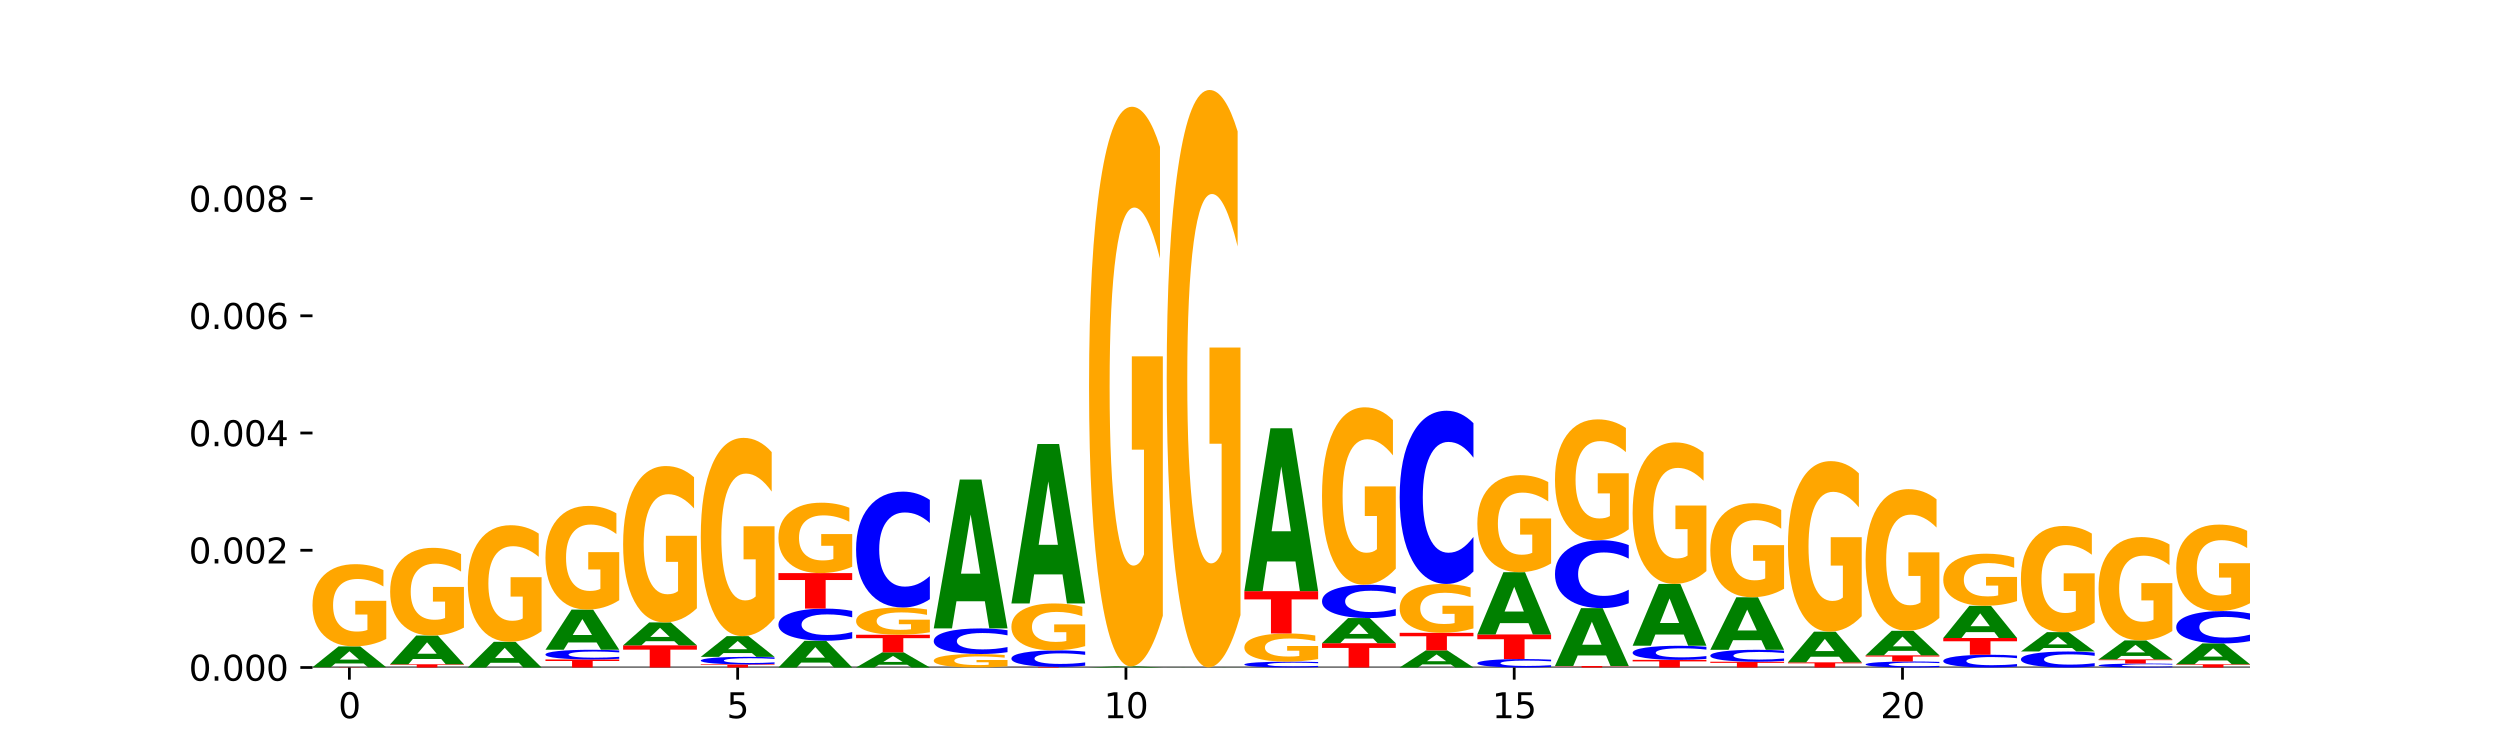 <?xml version="1.0" encoding="utf-8" standalone="no"?>
<!DOCTYPE svg PUBLIC "-//W3C//DTD SVG 1.1//EN"
  "http://www.w3.org/Graphics/SVG/1.1/DTD/svg11.dtd">
<svg xmlns:xlink="http://www.w3.org/1999/xlink" width="720pt" height="216pt" viewBox="0 0 720 216" xmlns="http://www.w3.org/2000/svg" version="1.1">
 <defs>
  <style type="text/css">*{stroke-linejoin: round; stroke-linecap: butt}</style>
 </defs>
 <g id="figure_1">
  <g id="patch_1">
   <path d="M 0 216 
L 720 216 
L 720 0 
L 0 0 
z
" style="fill: #ffffff"/>
  </g>
  <g id="axes_1">
   <g id="patch_2">
    <path d="M 90 192.24 
L 648 192.24 
L 648 25.92 
L 90 25.92 
z
" style="fill: #ffffff"/>
   </g>
   <g id="line2d_1">
    <path d="M 90 192.24 
L 648 192.24 
" clip-path="url(#p26de46f5e0)" style="fill: none; stroke: #000000; stroke-width: 0.5; stroke-linecap: square"/>
   </g>
   <g id="patch_3">
    <path d="M 90 192.182 
L 111.246 192.182 
L 111.246 192.193 
L 103.603 192.193 
L 103.603 192.24 
L 97.659 192.24 
L 97.659 192.193 
L 90 192.193 
L 90 192.182 
z
" clip-path="url(#p26de46f5e0)" style="fill: #ff0000"/>
   </g>
   <g id="patch_4">
    <path d="M 104.717 191.084 
L 96.546 191.084 
L 95.256 192.182 
L 90 192.182 
L 97.506 186.155 
L 103.74 186.155 
L 111.246 192.182 
L 105.995 192.182 
L 104.717 191.084 
z
M 97.85 189.965 
L 103.401 189.965 
L 100.63 187.568 
L 97.85 189.965 
z
" clip-path="url(#p26de46f5e0)" style="fill: #008000"/>
   </g>
   <g id="patch_5">
    <path d="M 111.246 184.013 
Q 109.104 185.084 106.799 185.622 
Q 104.494 186.155 102.037 186.155 
Q 96.485 186.155 93.243 182.967 
Q 90 179.778 90 174.326 
Q 90 168.809 93.3 165.645 
Q 96.604 162.481 102.352 162.481 
Q 104.566 162.481 106.594 162.912 
Q 108.628 163.337 110.427 164.178 
L 110.427 168.897 
Q 108.57 167.817 106.732 167.284 
Q 104.894 166.746 103.047 166.746 
Q 99.628 166.746 97.776 168.712 
Q 95.923 170.673 95.923 174.326 
Q 95.923 177.945 97.709 179.92 
Q 99.495 181.891 102.78 181.891 
Q 103.675 181.891 104.442 181.779 
Q 105.209 181.661 105.818 181.417 
L 105.818 176.986 
L 102.318 176.986 
L 102.318 173.04 
L 111.246 173.04 
L 111.246 184.013 
z
" clip-path="url(#p26de46f5e0)" style="fill: #ffa600"/>
   </g>
   <g id="patch_6">
    <path d="M 112.365 191.306 
L 133.611 191.306 
L 133.611 191.488 
L 125.967 191.488 
L 125.967 192.24 
L 120.023 192.24 
L 120.023 191.488 
L 112.365 191.488 
L 112.365 191.306 
z
" clip-path="url(#p26de46f5e0)" style="fill: #ff0000"/>
   </g>
   <g id="patch_7">
    <path d="M 127.082 189.8 
L 118.911 189.8 
L 117.621 191.306 
L 112.365 191.306 
L 119.871 183.042 
L 126.105 183.042 
L 133.611 191.306 
L 128.359 191.306 
L 127.082 189.8 
z
M 120.214 188.267 
L 125.766 188.267 
L 122.994 184.98 
L 120.214 188.267 
z
" clip-path="url(#p26de46f5e0)" style="fill: #008000"/>
   </g>
   <g id="patch_8">
    <path d="M 133.611 180.756 
Q 131.468 181.899 129.164 182.473 
Q 126.859 183.042 124.402 183.042 
Q 118.85 183.042 115.607 179.639 
Q 112.365 176.236 112.365 170.416 
Q 112.365 164.529 115.665 161.152 
Q 118.969 157.775 124.716 157.775 
Q 126.931 157.775 128.959 158.234 
Q 130.992 158.688 132.792 159.586 
L 132.792 164.623 
Q 130.935 163.469 129.097 162.9 
Q 127.259 162.326 125.412 162.326 
Q 121.993 162.326 120.141 164.424 
Q 118.288 166.517 118.288 170.416 
Q 118.288 174.279 120.074 176.387 
Q 121.859 178.491 125.145 178.491 
Q 126.04 178.491 126.807 178.371 
Q 127.573 178.246 128.183 177.985 
L 128.183 173.256 
L 124.683 173.256 
L 124.683 169.044 
L 133.611 169.044 
L 133.611 180.756 
z
" clip-path="url(#p26de46f5e0)" style="fill: #ffa600"/>
   </g>
   <g id="patch_9">
    <path d="M 149.447 190.89 
L 141.276 190.89 
L 139.986 192.24 
L 134.729 192.24 
L 142.236 184.831 
L 148.47 184.831 
L 155.976 192.24 
L 150.724 192.24 
L 149.447 190.89 
z
M 142.579 189.515 
L 148.131 189.515 
L 145.359 186.568 
L 142.579 189.515 
z
" clip-path="url(#p26de46f5e0)" style="fill: #008000"/>
   </g>
   <g id="patch_10">
    <path d="M 155.976 181.794 
Q 153.833 183.313 151.529 184.076 
Q 149.224 184.831 146.767 184.831 
Q 141.215 184.831 137.972 180.31 
Q 134.729 175.789 134.729 168.058 
Q 134.729 160.236 138.029 155.75 
Q 141.334 151.263 147.081 151.263 
Q 149.295 151.263 151.324 151.873 
Q 153.357 152.477 155.157 153.669 
L 155.157 160.361 
Q 153.3 158.828 151.462 158.072 
Q 149.624 157.31 147.776 157.31 
Q 144.358 157.31 142.505 160.097 
Q 140.653 162.878 140.653 168.058 
Q 140.653 173.189 142.439 175.99 
Q 144.224 178.785 147.51 178.785 
Q 148.405 178.785 149.172 178.625 
Q 149.938 178.459 150.548 178.112 
L 150.548 171.83 
L 147.048 171.83 
L 147.048 166.234 
L 155.976 166.234 
L 155.976 181.794 
z
" clip-path="url(#p26de46f5e0)" style="fill: #ffa600"/>
   </g>
   <g id="patch_11">
    <path d="M 157.094 189.924 
L 178.341 189.924 
L 178.341 190.376 
L 170.697 190.376 
L 170.697 192.24 
L 164.753 192.24 
L 164.753 190.376 
L 157.094 190.376 
L 157.094 189.924 
z
" clip-path="url(#p26de46f5e0)" style="fill: #ff0000"/>
   </g>
   <g id="patch_12">
    <path d="M 178.341 189.724 
Q 176.563 189.823 174.642 189.874 
Q 172.72 189.924 170.627 189.924 
Q 164.385 189.924 160.74 189.548 
Q 157.094 189.172 157.094 188.53 
Q 157.094 187.885 160.74 187.509 
Q 164.385 187.133 170.627 187.133 
Q 172.72 187.133 174.642 187.184 
Q 176.563 187.234 178.341 187.333 
L 178.341 187.89 
Q 176.547 187.758 174.808 187.697 
Q 173.068 187.636 171.146 187.636 
Q 167.699 187.636 165.723 187.874 
Q 163.753 188.112 163.753 188.53 
Q 163.753 188.946 165.723 189.184 
Q 167.699 189.422 171.146 189.422 
Q 173.068 189.422 174.808 189.36 
Q 176.547 189.299 178.341 189.167 
L 178.341 189.724 
z
" clip-path="url(#p26de46f5e0)" style="fill: #0000ff"/>
   </g>
   <g id="patch_13">
    <path d="M 171.812 185.027 
L 163.641 185.027 
L 162.35 187.133 
L 157.094 187.133 
L 164.601 175.571 
L 170.834 175.571 
L 178.341 187.133 
L 173.089 187.133 
L 171.812 185.027 
z
M 164.944 182.881 
L 170.495 182.881 
L 167.724 178.282 
L 164.944 182.881 
z
" clip-path="url(#p26de46f5e0)" style="fill: #008000"/>
   </g>
   <g id="patch_14">
    <path d="M 178.341 172.868 
Q 176.198 174.22 173.893 174.899 
Q 171.589 175.571 169.132 175.571 
Q 163.58 175.571 160.337 171.548 
Q 157.094 167.524 157.094 160.644 
Q 157.094 153.683 160.394 149.691 
Q 163.699 145.698 169.446 145.698 
Q 171.66 145.698 173.689 146.241 
Q 175.722 146.778 177.522 147.839 
L 177.522 153.794 
Q 175.665 152.43 173.827 151.758 
Q 171.989 151.079 170.141 151.079 
Q 166.722 151.079 164.87 153.56 
Q 163.018 156.034 163.018 160.644 
Q 163.018 165.21 164.803 167.703 
Q 166.589 170.19 169.874 170.19 
Q 170.77 170.19 171.536 170.048 
Q 172.303 169.9 172.912 169.592 
L 172.912 164.001 
L 169.413 164.001 
L 169.413 159.021 
L 178.341 159.021 
L 178.341 172.868 
z
" clip-path="url(#p26de46f5e0)" style="fill: #ffa600"/>
   </g>
   <g id="patch_15">
    <path d="M 179.459 185.858 
L 200.705 185.858 
L 200.705 187.102 
L 193.062 187.102 
L 193.062 192.24 
L 187.118 192.24 
L 187.118 187.102 
L 179.459 187.102 
L 179.459 185.858 
z
" clip-path="url(#p26de46f5e0)" style="fill: #ff0000"/>
   </g>
   <g id="patch_16">
    <path d="M 194.176 184.656 
L 186.005 184.656 
L 184.715 185.858 
L 179.459 185.858 
L 186.965 179.26 
L 193.199 179.26 
L 200.705 185.858 
L 195.454 185.858 
L 194.176 184.656 
z
M 187.309 183.431 
L 192.86 183.431 
L 190.089 180.807 
L 187.309 183.431 
z
" clip-path="url(#p26de46f5e0)" style="fill: #008000"/>
   </g>
   <g id="patch_17">
    <path d="M 200.705 175.185 
Q 198.563 177.223 196.258 178.246 
Q 193.953 179.26 191.496 179.26 
Q 185.944 179.26 182.702 173.194 
Q 179.459 167.128 179.459 156.754 
Q 179.459 146.26 182.759 140.24 
Q 186.063 134.221 191.811 134.221 
Q 194.025 134.221 196.053 135.04 
Q 198.087 135.849 199.886 137.449 
L 199.886 146.427 
Q 198.029 144.371 196.191 143.357 
Q 194.353 142.334 192.506 142.334 
Q 189.087 142.334 187.235 146.074 
Q 185.382 149.805 185.382 156.754 
Q 185.382 163.639 187.168 167.398 
Q 188.954 171.147 192.239 171.147 
Q 193.134 171.147 193.901 170.933 
Q 194.668 170.71 195.277 170.245 
L 195.277 161.816 
L 191.777 161.816 
L 191.777 154.308 
L 200.705 154.308 
L 200.705 175.185 
z
" clip-path="url(#p26de46f5e0)" style="fill: #ffa600"/>
   </g>
   <g id="patch_18">
    <path d="M 201.824 191.347 
L 223.07 191.347 
L 223.07 191.521 
L 215.426 191.521 
L 215.426 192.24 
L 209.482 192.24 
L 209.482 191.521 
L 201.824 191.521 
L 201.824 191.347 
z
" clip-path="url(#p26de46f5e0)" style="fill: #ff0000"/>
   </g>
   <g id="patch_19">
    <path d="M 223.07 191.191 
Q 221.293 191.268 219.371 191.308 
Q 217.449 191.347 215.356 191.347 
Q 209.115 191.347 205.469 191.054 
Q 201.824 190.761 201.824 190.259 
Q 201.824 189.756 205.469 189.463 
Q 209.115 189.169 215.356 189.169 
Q 217.449 189.169 219.371 189.209 
Q 221.293 189.248 223.07 189.326 
L 223.07 189.76 
Q 221.277 189.657 219.537 189.609 
Q 217.797 189.562 215.876 189.562 
Q 212.428 189.562 210.453 189.747 
Q 208.483 189.933 208.483 190.259 
Q 208.483 190.584 210.453 190.77 
Q 212.428 190.955 215.876 190.955 
Q 217.797 190.955 219.537 190.907 
Q 221.277 190.859 223.07 190.756 
L 223.07 191.191 
z
" clip-path="url(#p26de46f5e0)" style="fill: #0000ff"/>
   </g>
   <g id="patch_20">
    <path d="M 216.541 188.082 
L 208.37 188.082 
L 207.08 189.169 
L 201.824 189.169 
L 209.33 183.203 
L 215.564 183.203 
L 223.07 189.169 
L 217.818 189.169 
L 216.541 188.082 
z
M 209.673 186.975 
L 215.225 186.975 
L 212.453 184.602 
L 209.673 186.975 
z
" clip-path="url(#p26de46f5e0)" style="fill: #008000"/>
   </g>
   <g id="patch_21">
    <path d="M 223.07 178.037 
Q 220.927 180.62 218.623 181.917 
Q 216.318 183.203 213.861 183.203 
Q 208.309 183.203 205.066 175.513 
Q 201.824 167.824 201.824 154.674 
Q 201.824 141.37 205.123 133.74 
Q 208.428 126.109 214.175 126.109 
Q 216.39 126.109 218.418 127.147 
Q 220.451 128.173 222.251 130.202 
L 222.251 141.583 
Q 220.394 138.976 218.556 137.691 
Q 216.718 136.393 214.871 136.393 
Q 211.452 136.393 209.599 141.135 
Q 207.747 145.864 207.747 154.674 
Q 207.747 163.401 209.533 168.166 
Q 211.318 172.919 214.604 172.919 
Q 215.499 172.919 216.266 172.647 
Q 217.032 172.364 217.642 171.775 
L 217.642 161.089 
L 214.142 161.089 
L 214.142 151.572 
L 223.07 151.572 
L 223.07 178.037 
z
" clip-path="url(#p26de46f5e0)" style="fill: #ffa600"/>
   </g>
   <g id="patch_22">
    <path d="M 238.906 190.838 
L 230.735 190.838 
L 229.445 192.24 
L 224.188 192.24 
L 231.695 184.543 
L 237.928 184.543 
L 245.435 192.24 
L 240.183 192.24 
L 238.906 190.838 
z
M 232.038 189.409 
L 237.59 189.409 
L 234.818 186.348 
L 232.038 189.409 
z
" clip-path="url(#p26de46f5e0)" style="fill: #008000"/>
   </g>
   <g id="patch_23">
    <path d="M 245.435 183.879 
Q 243.658 184.208 241.736 184.375 
Q 239.814 184.543 237.721 184.543 
Q 231.479 184.543 227.834 183.295 
Q 224.188 182.047 224.188 179.913 
Q 224.188 177.771 227.834 176.524 
Q 231.479 175.276 237.721 175.276 
Q 239.814 175.276 241.736 175.445 
Q 243.658 175.611 245.435 175.941 
L 245.435 177.788 
Q 243.642 177.351 241.902 177.148 
Q 240.162 176.946 238.24 176.946 
Q 234.793 176.946 232.818 177.736 
Q 230.848 178.525 230.848 179.913 
Q 230.848 181.295 232.818 182.085 
Q 234.793 182.874 238.24 182.874 
Q 240.162 182.874 241.902 182.671 
Q 243.642 182.466 245.435 182.03 
L 245.435 183.879 
z
" clip-path="url(#p26de46f5e0)" style="fill: #0000ff"/>
   </g>
   <g id="patch_24">
    <path d="M 224.188 165.054 
L 245.435 165.054 
L 245.435 167.048 
L 237.791 167.048 
L 237.791 175.276 
L 231.847 175.276 
L 231.847 167.048 
L 224.188 167.048 
L 224.188 165.054 
z
" clip-path="url(#p26de46f5e0)" style="fill: #ff0000"/>
   </g>
   <g id="patch_25">
    <path d="M 245.435 163.219 
Q 243.292 164.137 240.987 164.598 
Q 238.683 165.054 236.226 165.054 
Q 230.674 165.054 227.431 162.323 
Q 224.188 159.592 224.188 154.921 
Q 224.188 150.196 227.488 147.486 
Q 230.793 144.776 236.54 144.776 
Q 238.754 144.776 240.783 145.145 
Q 242.816 145.509 244.616 146.229 
L 244.616 150.272 
Q 242.759 149.346 240.921 148.889 
Q 239.083 148.429 237.235 148.429 
Q 233.816 148.429 231.964 150.112 
Q 230.112 151.792 230.112 154.921 
Q 230.112 158.021 231.897 159.713 
Q 233.683 161.401 236.969 161.401 
Q 237.864 161.401 238.63 161.305 
Q 239.397 161.205 240.007 160.995 
L 240.007 157.2 
L 236.507 157.2 
L 236.507 153.82 
L 245.435 153.82 
L 245.435 163.219 
z
" clip-path="url(#p26de46f5e0)" style="fill: #ffa600"/>
   </g>
   <g id="patch_26">
    <path d="M 261.271 191.446 
L 253.1 191.446 
L 251.809 192.24 
L 246.553 192.24 
L 254.06 187.881 
L 260.293 187.881 
L 267.8 192.24 
L 262.548 192.24 
L 261.271 191.446 
z
M 254.403 190.637 
L 259.954 190.637 
L 257.183 188.903 
L 254.403 190.637 
z
" clip-path="url(#p26de46f5e0)" style="fill: #008000"/>
   </g>
   <g id="patch_27">
    <path d="M 246.553 182.809 
L 267.8 182.809 
L 267.8 183.798 
L 260.156 183.798 
L 260.156 187.881 
L 254.212 187.881 
L 254.212 183.798 
L 246.553 183.798 
L 246.553 182.809 
z
" clip-path="url(#p26de46f5e0)" style="fill: #ff0000"/>
   </g>
   <g id="patch_28">
    <path d="M 267.8 182.098 
Q 265.657 182.454 263.352 182.632 
Q 261.048 182.809 258.591 182.809 
Q 253.038 182.809 249.796 181.751 
Q 246.553 180.694 246.553 178.886 
Q 246.553 177.057 249.853 176.008 
Q 253.158 174.959 258.905 174.959 
Q 261.119 174.959 263.147 175.102 
Q 265.181 175.243 266.981 175.522 
L 266.981 177.086 
Q 265.124 176.728 263.286 176.551 
Q 261.448 176.373 259.6 176.373 
Q 256.181 176.373 254.329 177.025 
Q 252.477 177.675 252.477 178.886 
Q 252.477 180.086 254.262 180.741 
Q 256.048 181.395 259.333 181.395 
Q 260.229 181.395 260.995 181.357 
Q 261.762 181.318 262.371 181.237 
L 262.371 179.768 
L 258.872 179.768 
L 258.872 178.46 
L 267.8 178.46 
L 267.8 182.098 
z
" clip-path="url(#p26de46f5e0)" style="fill: #ffa600"/>
   </g>
   <g id="patch_29">
    <path d="M 267.8 172.567 
Q 266.022 173.752 264.101 174.352 
Q 262.179 174.959 260.086 174.959 
Q 253.844 174.959 250.199 170.464 
Q 246.553 165.969 246.553 158.283 
Q 246.553 150.569 250.199 146.081 
Q 253.844 141.586 260.086 141.586 
Q 262.179 141.586 264.101 142.193 
Q 266.022 142.792 267.8 143.978 
L 267.8 150.631 
Q 266.006 149.059 264.267 148.328 
Q 262.527 147.597 260.605 147.597 
Q 257.158 147.597 255.182 150.444 
Q 253.212 153.285 253.212 158.283 
Q 253.212 163.26 255.182 166.107 
Q 257.158 168.947 260.605 168.947 
Q 262.527 168.947 264.267 168.217 
Q 266.006 167.479 267.8 165.907 
L 267.8 172.567 
z
" clip-path="url(#p26de46f5e0)" style="fill: #0000ff"/>
   </g>
   <g id="patch_30">
    <path d="M 290.164 191.889 
Q 288.022 192.064 285.717 192.153 
Q 283.412 192.24 280.955 192.24 
Q 275.403 192.24 272.161 191.717 
Q 268.918 191.194 268.918 190.299 
Q 268.918 189.394 272.218 188.875 
Q 275.522 188.355 281.27 188.355 
Q 283.484 188.355 285.512 188.426 
Q 287.545 188.496 289.345 188.634 
L 289.345 189.408 
Q 287.488 189.231 285.65 189.143 
Q 283.812 189.055 281.965 189.055 
Q 278.546 189.055 276.694 189.378 
Q 274.841 189.699 274.841 190.299 
Q 274.841 190.893 276.627 191.217 
Q 278.413 191.54 281.698 191.54 
Q 282.593 191.54 283.36 191.522 
Q 284.127 191.503 284.736 191.462 
L 284.736 190.735 
L 281.236 190.735 
L 281.236 190.088 
L 290.164 190.088 
L 290.164 191.889 
z
" clip-path="url(#p26de46f5e0)" style="fill: #ffa600"/>
   </g>
   <g id="patch_31">
    <path d="M 290.164 187.827 
Q 288.387 188.089 286.465 188.221 
Q 284.544 188.355 282.45 188.355 
Q 276.209 188.355 272.563 187.362 
Q 268.918 186.369 268.918 184.671 
Q 268.918 182.966 272.563 181.975 
Q 276.209 180.982 282.45 180.982 
Q 284.544 180.982 286.465 181.116 
Q 288.387 181.248 290.164 181.51 
L 290.164 182.98 
Q 288.371 182.633 286.631 182.471 
Q 284.892 182.31 282.97 182.31 
Q 279.522 182.31 277.547 182.939 
Q 275.577 183.567 275.577 184.671 
Q 275.577 185.771 277.547 186.4 
Q 279.522 187.027 282.97 187.027 
Q 284.892 187.027 286.631 186.866 
Q 288.371 186.703 290.164 186.355 
L 290.164 187.827 
z
" clip-path="url(#p26de46f5e0)" style="fill: #0000ff"/>
   </g>
   <g id="patch_32">
    <path d="M 283.635 173.171 
L 275.464 173.171 
L 274.174 180.982 
L 268.918 180.982 
L 276.424 138.103 
L 282.658 138.103 
L 290.164 180.982 
L 284.912 180.982 
L 283.635 173.171 
z
M 276.767 165.212 
L 282.319 165.212 
L 279.548 148.156 
L 276.767 165.212 
z
" clip-path="url(#p26de46f5e0)" style="fill: #008000"/>
   </g>
   <g id="patch_33">
    <path d="M 291.283 192.069 
L 312.529 192.069 
L 312.529 192.103 
L 304.885 192.103 
L 304.885 192.24 
L 298.941 192.24 
L 298.941 192.103 
L 291.283 192.103 
L 291.283 192.069 
z
" clip-path="url(#p26de46f5e0)" style="fill: #ff0000"/>
   </g>
   <g id="patch_34">
    <path d="M 312.529 191.728 
Q 310.752 191.897 308.83 191.983 
Q 306.908 192.069 304.815 192.069 
Q 298.574 192.069 294.928 191.429 
Q 291.283 190.788 291.283 189.692 
Q 291.283 188.593 294.928 187.953 
Q 298.574 187.312 304.815 187.312 
Q 306.908 187.312 308.83 187.399 
Q 310.752 187.484 312.529 187.653 
L 312.529 188.601 
Q 310.736 188.377 308.996 188.273 
Q 307.256 188.169 305.334 188.169 
Q 301.887 188.169 299.912 188.575 
Q 297.942 188.98 297.942 189.692 
Q 297.942 190.402 299.912 190.808 
Q 301.887 191.212 305.334 191.212 
Q 307.256 191.212 308.996 191.108 
Q 310.736 191.003 312.529 190.779 
L 312.529 191.728 
z
" clip-path="url(#p26de46f5e0)" style="fill: #0000ff"/>
   </g>
   <g id="patch_35">
    <path d="M 312.529 186.089 
Q 310.386 186.7 308.082 187.008 
Q 305.777 187.312 303.32 187.312 
Q 297.768 187.312 294.525 185.491 
Q 291.283 183.67 291.283 180.555 
Q 291.283 177.405 294.582 175.597 
Q 297.887 173.79 303.634 173.79 
Q 305.848 173.79 307.877 174.036 
Q 309.91 174.279 311.71 174.759 
L 311.71 177.455 
Q 309.853 176.838 308.015 176.533 
Q 306.177 176.226 304.329 176.226 
Q 300.911 176.226 299.058 177.349 
Q 297.206 178.469 297.206 180.555 
Q 297.206 182.622 298.992 183.751 
Q 300.777 184.876 304.063 184.876 
Q 304.958 184.876 305.725 184.812 
Q 306.491 184.745 307.101 184.605 
L 307.101 182.075 
L 303.601 182.075 
L 303.601 179.821 
L 312.529 179.821 
L 312.529 186.089 
z
" clip-path="url(#p26de46f5e0)" style="fill: #ffa600"/>
   </g>
   <g id="patch_36">
    <path d="M 306 165.426 
L 297.829 165.426 
L 296.539 173.79 
L 291.283 173.79 
L 298.789 127.873 
L 305.023 127.873 
L 312.529 173.79 
L 307.277 173.79 
L 306 165.426 
z
M 299.132 156.904 
L 304.684 156.904 
L 301.912 138.639 
L 299.132 156.904 
z
" clip-path="url(#p26de46f5e0)" style="fill: #008000"/>
   </g>
   <g id="patch_37">
    <path d="M 328.365 192.182 
L 320.194 192.182 
L 318.904 192.24 
L 313.647 192.24 
L 321.154 191.923 
L 327.387 191.923 
L 334.894 192.24 
L 329.642 192.24 
L 328.365 192.182 
z
M 321.497 192.124 
L 327.049 192.124 
L 324.277 191.998 
L 321.497 192.124 
z
" clip-path="url(#p26de46f5e0)" style="fill: #008000"/>
   </g>
   <g id="patch_38">
    <path d="M 334.894 177.34 
Q 332.751 184.632 330.446 188.294 
Q 328.142 191.923 325.685 191.923 
Q 320.133 191.923 316.89 170.215 
Q 313.647 148.507 313.647 111.383 
Q 313.647 73.827 316.947 52.285 
Q 320.252 30.743 325.999 30.743 
Q 328.213 30.743 330.242 33.673 
Q 332.275 36.57 334.075 42.296 
L 334.075 74.426 
Q 332.218 67.068 330.38 63.439 
Q 328.542 59.776 326.694 59.776 
Q 323.275 59.776 321.423 73.161 
Q 319.571 86.512 319.571 111.383 
Q 319.571 136.021 321.356 149.472 
Q 323.142 162.89 326.428 162.89 
Q 327.323 162.89 328.089 162.125 
Q 328.856 161.325 329.466 159.661 
L 329.466 129.496 
L 325.966 129.496 
L 325.966 102.627 
L 334.894 102.627 
L 334.894 177.34 
z
" clip-path="url(#p26de46f5e0)" style="fill: #ffa600"/>
   </g>
   <g id="patch_39">
    <path d="M 350.729 192.234 
L 342.558 192.234 
L 341.268 192.24 
L 336.012 192.24 
L 343.518 192.206 
L 349.752 192.206 
L 357.259 192.24 
L 352.007 192.24 
L 350.729 192.234 
z
M 343.862 192.228 
L 349.413 192.228 
L 346.642 192.214 
L 343.862 192.228 
z
" clip-path="url(#p26de46f5e0)" style="fill: #008000"/>
   </g>
   <g id="patch_40">
    <path d="M 357.259 177.161 
Q 355.116 184.684 352.811 188.462 
Q 350.506 192.206 348.049 192.206 
Q 342.497 192.206 339.255 169.81 
Q 336.012 147.414 336.012 109.115 
Q 336.012 70.368 339.312 48.144 
Q 342.616 25.92 348.364 25.92 
Q 350.578 25.92 352.606 28.943 
Q 354.64 31.931 356.44 37.839 
L 356.44 70.987 
Q 354.582 63.395 352.744 59.651 
Q 350.906 55.873 349.059 55.873 
Q 345.64 55.873 343.788 69.681 
Q 341.936 83.456 341.936 109.115 
Q 341.936 134.533 343.721 148.411 
Q 345.507 162.253 348.792 162.253 
Q 349.687 162.253 350.454 161.463 
Q 351.221 160.639 351.83 158.922 
L 351.83 127.801 
L 348.33 127.801 
L 348.33 100.081 
L 357.259 100.081 
L 357.259 177.161 
z
" clip-path="url(#p26de46f5e0)" style="fill: #ffa600"/>
   </g>
   <g id="patch_41">
    <path d="M 379.623 192.119 
Q 377.846 192.179 375.924 192.209 
Q 374.002 192.24 371.909 192.24 
Q 365.668 192.24 362.022 192.012 
Q 358.377 191.784 358.377 191.393 
Q 358.377 191.002 362.022 190.774 
Q 365.668 190.546 371.909 190.546 
Q 374.002 190.546 375.924 190.577 
Q 377.846 190.607 379.623 190.667 
L 379.623 191.005 
Q 377.83 190.925 376.09 190.888 
Q 374.35 190.851 372.429 190.851 
Q 368.981 190.851 367.006 190.995 
Q 365.036 191.14 365.036 191.393 
Q 365.036 191.646 367.006 191.791 
Q 368.981 191.935 372.429 191.935 
Q 374.35 191.935 376.09 191.898 
Q 377.83 191.86 379.623 191.78 
L 379.623 192.119 
z
" clip-path="url(#p26de46f5e0)" style="fill: #0000ff"/>
   </g>
   <g id="patch_42">
    <path d="M 379.623 189.812 
Q 377.481 190.179 375.176 190.363 
Q 372.871 190.546 370.414 190.546 
Q 364.862 190.546 361.619 189.454 
Q 358.377 188.361 358.377 186.494 
Q 358.377 184.604 361.677 183.521 
Q 364.981 182.437 370.728 182.437 
Q 372.943 182.437 374.971 182.584 
Q 377.004 182.73 378.804 183.018 
L 378.804 184.634 
Q 376.947 184.264 375.109 184.082 
Q 373.271 183.897 371.424 183.897 
Q 368.005 183.897 366.153 184.571 
Q 364.3 185.243 364.3 186.494 
Q 364.3 187.733 366.086 188.41 
Q 367.871 189.085 371.157 189.085 
Q 372.052 189.085 372.819 189.047 
Q 373.585 189.006 374.195 188.923 
L 374.195 187.405 
L 370.695 187.405 
L 370.695 186.053 
L 379.623 186.053 
L 379.623 189.812 
z
" clip-path="url(#p26de46f5e0)" style="fill: #ffa600"/>
   </g>
   <g id="patch_43">
    <path d="M 358.377 170.254 
L 379.623 170.254 
L 379.623 172.63 
L 371.979 172.63 
L 371.979 182.437 
L 366.035 182.437 
L 366.035 172.63 
L 358.377 172.63 
L 358.377 170.254 
z
" clip-path="url(#p26de46f5e0)" style="fill: #ff0000"/>
   </g>
   <g id="patch_44">
    <path d="M 373.094 161.708 
L 364.923 161.708 
L 363.633 170.254 
L 358.377 170.254 
L 365.883 123.343 
L 372.117 123.343 
L 379.623 170.254 
L 374.371 170.254 
L 373.094 161.708 
z
M 366.226 153.002 
L 371.778 153.002 
L 369.007 134.342 
L 366.226 153.002 
z
" clip-path="url(#p26de46f5e0)" style="fill: #008000"/>
   </g>
   <g id="patch_45">
    <path d="M 380.741 185.238 
L 401.988 185.238 
L 401.988 186.604 
L 394.344 186.604 
L 394.344 192.24 
L 388.4 192.24 
L 388.4 186.604 
L 380.741 186.604 
L 380.741 185.238 
z
" clip-path="url(#p26de46f5e0)" style="fill: #ff0000"/>
   </g>
   <g id="patch_46">
    <path d="M 395.459 183.921 
L 387.288 183.921 
L 385.998 185.238 
L 380.741 185.238 
L 388.248 178.005 
L 394.482 178.005 
L 401.988 185.238 
L 396.736 185.238 
L 395.459 183.921 
z
M 388.591 182.578 
L 394.143 182.578 
L 391.371 179.701 
L 388.591 182.578 
z
" clip-path="url(#p26de46f5e0)" style="fill: #008000"/>
   </g>
   <g id="patch_47">
    <path d="M 401.988 177.317 
Q 400.211 177.658 398.289 177.831 
Q 396.367 178.005 394.274 178.005 
Q 388.032 178.005 384.387 176.712 
Q 380.741 175.418 380.741 173.206 
Q 380.741 170.986 384.387 169.694 
Q 388.032 168.401 394.274 168.401 
Q 396.367 168.401 398.289 168.575 
Q 400.211 168.748 401.988 169.089 
L 401.988 171.004 
Q 400.195 170.551 398.455 170.341 
Q 396.715 170.131 394.793 170.131 
Q 391.346 170.131 389.371 170.95 
Q 387.401 171.768 387.401 173.206 
Q 387.401 174.639 389.371 175.458 
Q 391.346 176.275 394.793 176.275 
Q 396.715 176.275 398.455 176.065 
Q 400.195 175.853 401.988 175.4 
L 401.988 177.317 
z
" clip-path="url(#p26de46f5e0)" style="fill: #0000ff"/>
   </g>
   <g id="patch_48">
    <path d="M 401.988 163.778 
Q 399.845 166.089 397.541 167.25 
Q 395.236 168.401 392.779 168.401 
Q 387.227 168.401 383.984 161.519 
Q 380.741 154.637 380.741 142.868 
Q 380.741 130.962 384.041 124.133 
Q 387.346 117.304 393.093 117.304 
Q 395.307 117.304 397.336 118.233 
Q 399.369 119.151 401.169 120.967 
L 401.169 131.152 
Q 399.312 128.82 397.474 127.669 
Q 395.636 126.508 393.788 126.508 
Q 390.37 126.508 388.517 130.751 
Q 386.665 134.984 386.665 142.868 
Q 386.665 150.679 388.451 154.943 
Q 390.236 159.197 393.522 159.197 
Q 394.417 159.197 395.184 158.954 
Q 395.95 158.701 396.56 158.173 
L 396.56 148.61 
L 393.06 148.61 
L 393.06 140.092 
L 401.988 140.092 
L 401.988 163.778 
z
" clip-path="url(#p26de46f5e0)" style="fill: #ffa600"/>
   </g>
   <g id="patch_49">
    <path d="M 417.824 191.343 
L 409.653 191.343 
L 408.362 192.24 
L 403.106 192.24 
L 410.613 187.317 
L 416.846 187.317 
L 424.353 192.24 
L 419.101 192.24 
L 417.824 191.343 
z
M 410.956 190.429 
L 416.507 190.429 
L 413.736 188.471 
L 410.956 190.429 
z
" clip-path="url(#p26de46f5e0)" style="fill: #008000"/>
   </g>
   <g id="patch_50">
    <path d="M 403.106 182.255 
L 424.353 182.255 
L 424.353 183.242 
L 416.709 183.242 
L 416.709 187.317 
L 410.765 187.317 
L 410.765 183.242 
L 403.106 183.242 
L 403.106 182.255 
z
" clip-path="url(#p26de46f5e0)" style="fill: #ff0000"/>
   </g>
   <g id="patch_51">
    <path d="M 424.353 180.981 
Q 422.21 181.618 419.905 181.938 
Q 417.601 182.255 415.144 182.255 
Q 409.592 182.255 406.349 180.359 
Q 403.106 178.463 403.106 175.22 
Q 403.106 171.94 406.406 170.058 
Q 409.711 168.176 415.458 168.176 
Q 417.672 168.176 419.701 168.432 
Q 421.734 168.685 423.534 169.186 
L 423.534 171.992 
Q 421.677 171.349 419.839 171.032 
Q 418.001 170.712 416.153 170.712 
Q 412.734 170.712 410.882 171.881 
Q 409.03 173.048 409.03 175.22 
Q 409.03 177.372 410.815 178.547 
Q 412.601 179.719 415.886 179.719 
Q 416.782 179.719 417.548 179.652 
Q 418.315 179.582 418.924 179.437 
L 418.924 176.802 
L 415.425 176.802 
L 415.425 174.455 
L 424.353 174.455 
L 424.353 180.981 
z
" clip-path="url(#p26de46f5e0)" style="fill: #ffa600"/>
   </g>
   <g id="patch_52">
    <path d="M 424.353 164.601 
Q 422.575 166.373 420.654 167.27 
Q 418.732 168.176 416.639 168.176 
Q 410.397 168.176 406.752 161.458 
Q 403.106 154.739 403.106 143.25 
Q 403.106 131.719 406.752 125.011 
Q 410.397 118.293 416.639 118.293 
Q 418.732 118.293 420.654 119.199 
Q 422.575 120.096 424.353 121.868 
L 424.353 131.812 
Q 422.559 129.463 420.82 128.37 
Q 419.08 127.278 417.158 127.278 
Q 413.711 127.278 411.735 131.534 
Q 409.765 135.779 409.765 143.25 
Q 409.765 150.69 411.735 154.945 
Q 413.711 159.191 417.158 159.191 
Q 419.08 159.191 420.82 158.099 
Q 422.559 156.996 424.353 154.647 
L 424.353 164.601 
z
" clip-path="url(#p26de46f5e0)" style="fill: #0000ff"/>
   </g>
   <g id="patch_53">
    <path d="M 446.717 192.066 
Q 444.94 192.152 443.018 192.196 
Q 441.097 192.24 439.004 192.24 
Q 432.762 192.24 429.116 191.912 
Q 425.471 191.585 425.471 191.025 
Q 425.471 190.462 429.116 190.135 
Q 432.762 189.808 439.004 189.808 
Q 441.097 189.808 443.018 189.852 
Q 444.94 189.896 446.717 189.982 
L 446.717 190.467 
Q 444.924 190.352 443.184 190.299 
Q 441.445 190.246 439.523 190.246 
Q 436.075 190.246 434.1 190.453 
Q 432.13 190.66 432.13 191.025 
Q 432.13 191.387 434.1 191.595 
Q 436.075 191.802 439.523 191.802 
Q 441.445 191.802 443.184 191.749 
Q 444.924 191.695 446.717 191.58 
L 446.717 192.066 
z
" clip-path="url(#p26de46f5e0)" style="fill: #0000ff"/>
   </g>
   <g id="patch_54">
    <path d="M 425.471 182.719 
L 446.717 182.719 
L 446.717 184.101 
L 439.074 184.101 
L 439.074 189.808 
L 433.13 189.808 
L 433.13 184.101 
L 425.471 184.101 
L 425.471 182.719 
z
" clip-path="url(#p26de46f5e0)" style="fill: #ff0000"/>
   </g>
   <g id="patch_55">
    <path d="M 440.188 179.454 
L 432.017 179.454 
L 430.727 182.719 
L 425.471 182.719 
L 432.977 164.798 
L 439.211 164.798 
L 446.717 182.719 
L 441.466 182.719 
L 440.188 179.454 
z
M 433.321 176.128 
L 438.872 176.128 
L 436.101 169 
L 433.321 176.128 
z
" clip-path="url(#p26de46f5e0)" style="fill: #008000"/>
   </g>
   <g id="patch_56">
    <path d="M 446.717 162.269 
Q 444.575 163.533 442.27 164.169 
Q 439.965 164.798 437.508 164.798 
Q 431.956 164.798 428.714 161.033 
Q 425.471 157.267 425.471 150.828 
Q 425.471 144.314 428.771 140.578 
Q 432.075 136.841 437.823 136.841 
Q 440.037 136.841 442.065 137.349 
Q 444.099 137.852 445.898 138.845 
L 445.898 144.418 
Q 444.041 143.142 442.203 142.512 
Q 440.365 141.877 438.518 141.877 
Q 435.099 141.877 433.247 144.198 
Q 431.394 146.514 431.394 150.828 
Q 431.394 155.102 433.18 157.435 
Q 434.966 159.762 438.251 159.762 
Q 439.146 159.762 439.913 159.629 
Q 440.68 159.491 441.289 159.202 
L 441.289 153.97 
L 437.789 153.97 
L 437.789 149.309 
L 446.717 149.309 
L 446.717 162.269 
z
" clip-path="url(#p26de46f5e0)" style="fill: #ffa600"/>
   </g>
   <g id="patch_57">
    <path d="M 447.836 191.809 
L 469.082 191.809 
L 469.082 191.893 
L 461.438 191.893 
L 461.438 192.24 
L 455.494 192.24 
L 455.494 191.893 
L 447.836 191.893 
L 447.836 191.809 
z
" clip-path="url(#p26de46f5e0)" style="fill: #ff0000"/>
   </g>
   <g id="patch_58">
    <path d="M 462.553 188.772 
L 454.382 188.772 
L 453.092 191.809 
L 447.836 191.809 
L 455.342 175.137 
L 461.576 175.137 
L 469.082 191.809 
L 463.83 191.809 
L 462.553 188.772 
z
M 455.685 185.678 
L 461.237 185.678 
L 458.465 179.046 
L 455.685 185.678 
z
" clip-path="url(#p26de46f5e0)" style="fill: #008000"/>
   </g>
   <g id="patch_59">
    <path d="M 469.082 173.736 
Q 467.305 174.431 465.383 174.782 
Q 463.461 175.137 461.368 175.137 
Q 455.127 175.137 451.481 172.505 
Q 447.836 169.872 447.836 165.37 
Q 447.836 160.852 451.481 158.223 
Q 455.127 155.591 461.368 155.591 
Q 463.461 155.591 465.383 155.946 
Q 467.305 156.297 469.082 156.992 
L 469.082 160.888 
Q 467.289 159.968 465.549 159.54 
Q 463.809 159.112 461.888 159.112 
Q 458.44 159.112 456.465 160.779 
Q 454.495 162.443 454.495 165.37 
Q 454.495 168.285 456.465 169.953 
Q 458.44 171.616 461.888 171.616 
Q 463.809 171.616 465.549 171.188 
Q 467.289 170.756 469.082 169.836 
L 469.082 173.736 
z
" clip-path="url(#p26de46f5e0)" style="fill: #0000ff"/>
   </g>
   <g id="patch_60">
    <path d="M 469.082 152.441 
Q 466.939 154.016 464.635 154.807 
Q 462.33 155.591 459.873 155.591 
Q 454.321 155.591 451.078 150.902 
Q 447.836 146.213 447.836 138.194 
Q 447.836 130.082 451.135 125.429 
Q 454.44 120.776 460.187 120.776 
Q 462.402 120.776 464.43 121.409 
Q 466.463 122.034 468.263 123.271 
L 468.263 130.211 
Q 466.406 128.622 464.568 127.838 
Q 462.73 127.047 460.883 127.047 
Q 457.464 127.047 455.611 129.938 
Q 453.759 132.822 453.759 138.194 
Q 453.759 143.516 455.545 146.421 
Q 457.33 149.319 460.616 149.319 
Q 461.511 149.319 462.278 149.154 
Q 463.044 148.981 463.654 148.622 
L 463.654 142.106 
L 460.154 142.106 
L 460.154 136.303 
L 469.082 136.303 
L 469.082 152.441 
z
" clip-path="url(#p26de46f5e0)" style="fill: #ffa600"/>
   </g>
   <g id="patch_61">
    <path d="M 470.2 190.05 
L 491.447 190.05 
L 491.447 190.477 
L 483.803 190.477 
L 483.803 192.24 
L 477.859 192.24 
L 477.859 190.477 
L 470.2 190.477 
L 470.2 190.05 
z
" clip-path="url(#p26de46f5e0)" style="fill: #ff0000"/>
   </g>
   <g id="patch_62">
    <path d="M 491.447 189.758 
Q 489.67 189.903 487.748 189.976 
Q 485.826 190.05 483.733 190.05 
Q 477.491 190.05 473.846 189.502 
Q 470.2 188.954 470.2 188.017 
Q 470.2 187.076 473.846 186.529 
Q 477.491 185.981 483.733 185.981 
Q 485.826 185.981 487.748 186.055 
Q 489.67 186.128 491.447 186.273 
L 491.447 187.084 
Q 489.654 186.892 487.914 186.803 
Q 486.174 186.714 484.252 186.714 
Q 480.805 186.714 478.83 187.061 
Q 476.86 187.407 476.86 188.017 
Q 476.86 188.624 478.83 188.971 
Q 480.805 189.317 484.252 189.317 
Q 486.174 189.317 487.914 189.228 
Q 489.654 189.138 491.447 188.946 
L 491.447 189.758 
z
" clip-path="url(#p26de46f5e0)" style="fill: #0000ff"/>
   </g>
   <g id="patch_63">
    <path d="M 484.918 182.736 
L 476.747 182.736 
L 475.457 185.981 
L 470.2 185.981 
L 477.707 168.167 
L 483.94 168.167 
L 491.447 185.981 
L 486.195 185.981 
L 484.918 182.736 
z
M 478.05 179.43 
L 483.602 179.43 
L 480.83 172.344 
L 478.05 179.43 
z
" clip-path="url(#p26de46f5e0)" style="fill: #008000"/>
   </g>
   <g id="patch_64">
    <path d="M 491.447 164.48 
Q 489.304 166.323 487 167.249 
Q 484.695 168.167 482.238 168.167 
Q 476.686 168.167 473.443 162.678 
Q 470.2 157.19 470.2 147.804 
Q 470.2 138.308 473.5 132.862 
Q 476.805 127.415 482.552 127.415 
Q 484.766 127.415 486.795 128.156 
Q 488.828 128.888 490.628 130.336 
L 490.628 138.46 
Q 488.771 136.599 486.933 135.682 
Q 485.095 134.756 483.247 134.756 
Q 479.828 134.756 477.976 138.14 
Q 476.124 141.515 476.124 147.804 
Q 476.124 154.033 477.91 157.434 
Q 479.695 160.826 482.981 160.826 
Q 483.876 160.826 484.642 160.633 
Q 485.409 160.431 486.019 160.01 
L 486.019 152.383 
L 482.519 152.383 
L 482.519 145.59 
L 491.447 145.59 
L 491.447 164.48 
z
" clip-path="url(#p26de46f5e0)" style="fill: #ffa600"/>
   </g>
   <g id="patch_65">
    <path d="M 492.565 190.58 
L 513.812 190.58 
L 513.812 190.903 
L 506.168 190.903 
L 506.168 192.24 
L 500.224 192.24 
L 500.224 190.903 
L 492.565 190.903 
L 492.565 190.58 
z
" clip-path="url(#p26de46f5e0)" style="fill: #ff0000"/>
   </g>
   <g id="patch_66">
    <path d="M 513.812 190.333 
Q 512.034 190.455 510.113 190.517 
Q 508.191 190.58 506.098 190.58 
Q 499.856 190.58 496.211 190.116 
Q 492.565 189.653 492.565 188.861 
Q 492.565 188.066 496.211 187.604 
Q 499.856 187.14 506.098 187.14 
Q 508.191 187.14 510.113 187.203 
Q 512.034 187.265 513.812 187.387 
L 513.812 188.072 
Q 512.018 187.91 510.279 187.835 
Q 508.539 187.76 506.617 187.76 
Q 503.17 187.76 501.194 188.053 
Q 499.224 188.346 499.224 188.861 
Q 499.224 189.374 501.194 189.667 
Q 503.17 189.96 506.617 189.96 
Q 508.539 189.96 510.279 189.885 
Q 512.018 189.809 513.812 189.647 
L 513.812 190.333 
z
" clip-path="url(#p26de46f5e0)" style="fill: #0000ff"/>
   </g>
   <g id="patch_67">
    <path d="M 507.283 184.384 
L 499.112 184.384 
L 497.821 187.14 
L 492.565 187.14 
L 500.072 172.01 
L 506.305 172.01 
L 513.812 187.14 
L 508.56 187.14 
L 507.283 184.384 
z
M 500.415 181.576 
L 505.966 181.576 
L 503.195 175.557 
L 500.415 181.576 
z
" clip-path="url(#p26de46f5e0)" style="fill: #008000"/>
   </g>
   <g id="patch_68">
    <path d="M 513.812 169.559 
Q 511.669 170.784 509.364 171.4 
Q 507.06 172.01 504.603 172.01 
Q 499.051 172.01 495.808 168.361 
Q 492.565 164.713 492.565 158.474 
Q 492.565 152.162 495.865 148.541 
Q 499.17 144.921 504.917 144.921 
Q 507.131 144.921 509.159 145.413 
Q 511.193 145.9 512.993 146.863 
L 512.993 152.263 
Q 511.136 151.026 509.298 150.416 
Q 507.46 149.8 505.612 149.8 
Q 502.193 149.8 500.341 152.05 
Q 498.489 154.294 498.489 158.474 
Q 498.489 162.615 500.274 164.875 
Q 502.06 167.13 505.345 167.13 
Q 506.241 167.13 507.007 167.002 
Q 507.774 166.867 508.383 166.588 
L 508.383 161.518 
L 504.884 161.518 
L 504.884 157.002 
L 513.812 157.002 
L 513.812 169.559 
z
" clip-path="url(#p26de46f5e0)" style="fill: #ffa600"/>
   </g>
   <g id="patch_69">
    <path d="M 514.93 190.746 
L 536.176 190.746 
L 536.176 191.037 
L 528.533 191.037 
L 528.533 192.24 
L 522.588 192.24 
L 522.588 191.037 
L 514.93 191.037 
L 514.93 190.746 
z
" clip-path="url(#p26de46f5e0)" style="fill: #ff0000"/>
   </g>
   <g id="patch_70">
    <path d="M 529.647 189.138 
L 521.476 189.138 
L 520.186 190.746 
L 514.93 190.746 
L 522.436 181.918 
L 528.67 181.918 
L 536.176 190.746 
L 530.924 190.746 
L 529.647 189.138 
z
M 522.779 187.499 
L 528.331 187.499 
L 525.56 183.988 
L 522.779 187.499 
z
" clip-path="url(#p26de46f5e0)" style="fill: #008000"/>
   </g>
   <g id="patch_71">
    <path d="M 536.176 177.474 
Q 534.034 179.696 531.729 180.812 
Q 529.424 181.918 526.967 181.918 
Q 521.415 181.918 518.173 175.303 
Q 514.93 168.688 514.93 157.376 
Q 514.93 145.932 518.23 139.368 
Q 521.534 132.804 527.282 132.804 
Q 529.496 132.804 531.524 133.696 
Q 533.557 134.579 535.357 136.324 
L 535.357 146.114 
Q 533.5 143.872 531.662 142.766 
Q 529.824 141.65 527.977 141.65 
Q 524.558 141.65 522.706 145.729 
Q 520.853 149.797 520.853 157.376 
Q 520.853 164.884 522.639 168.982 
Q 524.425 173.071 527.71 173.071 
Q 528.605 173.071 529.372 172.838 
Q 530.139 172.594 530.748 172.087 
L 530.748 162.895 
L 527.248 162.895 
L 527.248 154.708 
L 536.176 154.708 
L 536.176 177.474 
z
" clip-path="url(#p26de46f5e0)" style="fill: #ffa600"/>
   </g>
   <g id="patch_72">
    <path d="M 558.541 192.116 
Q 556.764 192.177 554.842 192.208 
Q 552.92 192.24 550.827 192.24 
Q 544.586 192.24 540.94 192.006 
Q 537.295 191.772 537.295 191.372 
Q 537.295 190.971 540.94 190.738 
Q 544.586 190.504 550.827 190.504 
Q 552.92 190.504 554.842 190.535 
Q 556.764 190.567 558.541 190.628 
L 558.541 190.974 
Q 556.748 190.893 555.008 190.855 
Q 553.268 190.817 551.347 190.817 
Q 547.899 190.817 545.924 190.965 
Q 543.954 191.112 543.954 191.372 
Q 543.954 191.631 545.924 191.78 
Q 547.899 191.927 551.347 191.927 
Q 553.268 191.927 555.008 191.889 
Q 556.748 191.851 558.541 191.769 
L 558.541 192.116 
z
" clip-path="url(#p26de46f5e0)" style="fill: #0000ff"/>
   </g>
   <g id="patch_73">
    <path d="M 537.295 188.738 
L 558.541 188.738 
L 558.541 189.083 
L 550.897 189.083 
L 550.897 190.504 
L 544.953 190.504 
L 544.953 189.083 
L 537.295 189.083 
L 537.295 188.738 
z
" clip-path="url(#p26de46f5e0)" style="fill: #ff0000"/>
   </g>
   <g id="patch_74">
    <path d="M 552.012 187.449 
L 543.841 187.449 
L 542.551 188.738 
L 537.295 188.738 
L 544.801 181.663 
L 551.035 181.663 
L 558.541 188.738 
L 553.289 188.738 
L 552.012 187.449 
z
M 545.144 186.136 
L 550.696 186.136 
L 547.924 183.322 
L 545.144 186.136 
z
" clip-path="url(#p26de46f5e0)" style="fill: #008000"/>
   </g>
   <g id="patch_75">
    <path d="M 558.541 177.973 
Q 556.398 179.818 554.094 180.745 
Q 551.789 181.663 549.332 181.663 
Q 543.78 181.663 540.537 176.17 
Q 537.295 170.676 537.295 161.282 
Q 537.295 151.778 540.594 146.327 
Q 543.899 140.875 549.646 140.875 
Q 551.86 140.875 553.889 141.617 
Q 555.922 142.35 557.722 143.799 
L 557.722 151.93 
Q 555.865 150.068 554.027 149.149 
Q 552.189 148.222 550.342 148.222 
Q 546.923 148.222 545.07 151.609 
Q 543.218 154.988 543.218 161.282 
Q 543.218 167.517 545.004 170.921 
Q 546.789 174.316 550.075 174.316 
Q 550.97 174.316 551.737 174.122 
Q 552.503 173.92 553.113 173.499 
L 553.113 165.865 
L 549.613 165.865 
L 549.613 159.066 
L 558.541 159.066 
L 558.541 177.973 
z
" clip-path="url(#p26de46f5e0)" style="fill: #ffa600"/>
   </g>
   <g id="patch_76">
    <path d="M 580.906 191.977 
Q 579.129 192.107 577.207 192.173 
Q 575.285 192.24 573.192 192.24 
Q 566.95 192.24 563.305 191.745 
Q 559.659 191.25 559.659 190.403 
Q 559.659 189.554 563.305 189.06 
Q 566.95 188.565 573.192 188.565 
Q 575.285 188.565 577.207 188.631 
Q 579.129 188.697 580.906 188.828 
L 580.906 189.561 
Q 579.113 189.388 577.373 189.307 
Q 575.633 189.227 573.711 189.227 
Q 570.264 189.227 568.289 189.54 
Q 566.319 189.853 566.319 190.403 
Q 566.319 190.952 568.289 191.265 
Q 570.264 191.578 573.711 191.578 
Q 575.633 191.578 577.373 191.497 
Q 579.113 191.416 580.906 191.243 
L 580.906 191.977 
z
" clip-path="url(#p26de46f5e0)" style="fill: #0000ff"/>
   </g>
   <g id="patch_77">
    <path d="M 559.659 183.748 
L 580.906 183.748 
L 580.906 184.688 
L 573.262 184.688 
L 573.262 188.565 
L 567.318 188.565 
L 567.318 184.688 
L 559.659 184.688 
L 559.659 183.748 
z
" clip-path="url(#p26de46f5e0)" style="fill: #ff0000"/>
   </g>
   <g id="patch_78">
    <path d="M 574.377 182.058 
L 566.206 182.058 
L 564.916 183.748 
L 559.659 183.748 
L 567.166 174.472 
L 573.399 174.472 
L 580.906 183.748 
L 575.654 183.748 
L 574.377 182.058 
z
M 567.509 180.337 
L 573.061 180.337 
L 570.289 176.647 
L 567.509 180.337 
z
" clip-path="url(#p26de46f5e0)" style="fill: #008000"/>
   </g>
   <g id="patch_79">
    <path d="M 580.906 173.114 
Q 578.763 173.793 576.458 174.134 
Q 574.154 174.472 571.697 174.472 
Q 566.145 174.472 562.902 172.451 
Q 559.659 170.429 559.659 166.972 
Q 559.659 163.475 562.959 161.469 
Q 566.264 159.463 572.011 159.463 
Q 574.225 159.463 576.254 159.736 
Q 578.287 160.006 580.087 160.539 
L 580.087 163.531 
Q 578.23 162.846 576.392 162.508 
Q 574.554 162.167 572.706 162.167 
Q 569.287 162.167 567.435 163.413 
Q 565.583 164.656 565.583 166.972 
Q 565.583 169.267 567.368 170.519 
Q 569.154 171.769 572.44 171.769 
Q 573.335 171.769 574.101 171.697 
Q 574.868 171.623 575.478 171.468 
L 575.478 168.659 
L 571.978 168.659 
L 571.978 166.157 
L 580.906 166.157 
L 580.906 173.114 
z
" clip-path="url(#p26de46f5e0)" style="fill: #ffa600"/>
   </g>
   <g id="patch_80">
    <path d="M 603.271 191.91 
Q 601.493 192.073 599.572 192.156 
Q 597.65 192.24 595.557 192.24 
Q 589.315 192.24 585.67 191.619 
Q 582.024 190.998 582.024 189.937 
Q 582.024 188.871 585.67 188.251 
Q 589.315 187.63 595.557 187.63 
Q 597.65 187.63 599.572 187.714 
Q 601.493 187.797 603.271 187.961 
L 603.271 188.88 
Q 601.477 188.662 599.737 188.562 
Q 597.998 188.461 596.076 188.461 
Q 592.629 188.461 590.653 188.854 
Q 588.683 189.246 588.683 189.937 
Q 588.683 190.624 590.653 191.017 
Q 592.629 191.41 596.076 191.41 
Q 597.998 191.41 599.737 191.309 
Q 601.477 191.207 603.271 190.99 
L 603.271 191.91 
z
" clip-path="url(#p26de46f5e0)" style="fill: #0000ff"/>
   </g>
   <g id="patch_81">
    <path d="M 596.742 186.615 
L 588.57 186.615 
L 587.28 187.63 
L 582.024 187.63 
L 589.53 182.059 
L 595.764 182.059 
L 603.271 187.63 
L 598.019 187.63 
L 596.742 186.615 
z
M 589.874 185.581 
L 595.425 185.581 
L 592.654 183.365 
L 589.874 185.581 
z
" clip-path="url(#p26de46f5e0)" style="fill: #008000"/>
   </g>
   <g id="patch_82">
    <path d="M 603.271 179.292 
Q 601.128 180.675 598.823 181.37 
Q 596.519 182.059 594.062 182.059 
Q 588.509 182.059 585.267 177.94 
Q 582.024 173.82 582.024 166.776 
Q 582.024 159.65 585.324 155.562 
Q 588.628 151.474 594.376 151.474 
Q 596.59 151.474 598.618 152.03 
Q 600.652 152.58 602.452 153.667 
L 602.452 159.763 
Q 600.594 158.367 598.756 157.679 
Q 596.918 156.984 595.071 156.984 
Q 591.652 156.984 589.8 159.523 
Q 587.948 162.057 587.948 166.776 
Q 587.948 171.451 589.733 174.004 
Q 591.519 176.55 594.804 176.55 
Q 595.7 176.55 596.466 176.404 
Q 597.233 176.253 597.842 175.937 
L 597.842 170.213 
L 594.342 170.213 
L 594.342 165.115 
L 603.271 165.115 
L 603.271 179.292 
z
" clip-path="url(#p26de46f5e0)" style="fill: #ffa600"/>
   </g>
   <g id="patch_83">
    <path d="M 625.635 192.158 
Q 623.858 192.199 621.936 192.219 
Q 620.015 192.24 617.921 192.24 
Q 611.68 192.24 608.034 192.086 
Q 604.389 191.932 604.389 191.668 
Q 604.389 191.404 608.034 191.25 
Q 611.68 191.096 617.921 191.096 
Q 620.015 191.096 621.936 191.117 
Q 623.858 191.137 625.635 191.178 
L 625.635 191.406 
Q 623.842 191.352 622.102 191.327 
Q 620.362 191.302 618.441 191.302 
Q 614.993 191.302 613.018 191.4 
Q 611.048 191.497 611.048 191.668 
Q 611.048 191.839 613.018 191.937 
Q 614.993 192.034 618.441 192.034 
Q 620.362 192.034 622.102 192.009 
Q 623.842 191.984 625.635 191.93 
L 625.635 192.158 
z
" clip-path="url(#p26de46f5e0)" style="fill: #0000ff"/>
   </g>
   <g id="patch_84">
    <path d="M 604.389 189.9 
L 625.635 189.9 
L 625.635 190.133 
L 617.991 190.133 
L 617.991 191.096 
L 612.047 191.096 
L 612.047 190.133 
L 604.389 190.133 
L 604.389 189.9 
z
" clip-path="url(#p26de46f5e0)" style="fill: #ff0000"/>
   </g>
   <g id="patch_85">
    <path d="M 619.106 188.903 
L 610.935 188.903 
L 609.645 189.9 
L 604.389 189.9 
L 611.895 184.431 
L 618.129 184.431 
L 625.635 189.9 
L 620.383 189.9 
L 619.106 188.903 
z
M 612.238 187.889 
L 617.79 187.889 
L 615.019 185.713 
L 612.238 187.889 
z
" clip-path="url(#p26de46f5e0)" style="fill: #008000"/>
   </g>
   <g id="patch_86">
    <path d="M 625.635 181.739 
Q 623.493 183.085 621.188 183.761 
Q 618.883 184.431 616.426 184.431 
Q 610.874 184.431 607.631 180.424 
Q 604.389 176.416 604.389 169.562 
Q 604.389 162.628 607.689 158.651 
Q 610.993 154.674 616.741 154.674 
Q 618.955 154.674 620.983 155.215 
Q 623.016 155.75 624.816 156.807 
L 624.816 162.739 
Q 622.959 161.38 621.121 160.71 
Q 619.283 160.034 617.436 160.034 
Q 614.017 160.034 612.165 162.505 
Q 610.312 164.97 610.312 169.562 
Q 610.312 174.111 612.098 176.594 
Q 613.884 179.071 617.169 179.071 
Q 618.064 179.071 618.831 178.93 
Q 619.597 178.782 620.207 178.475 
L 620.207 172.906 
L 616.707 172.906 
L 616.707 167.945 
L 625.635 167.945 
L 625.635 181.739 
z
" clip-path="url(#p26de46f5e0)" style="fill: #ffa600"/>
   </g>
   <g id="patch_87">
    <path d="M 626.754 191.31 
L 648 191.31 
L 648 191.491 
L 640.356 191.491 
L 640.356 192.24 
L 634.412 192.24 
L 634.412 191.491 
L 626.754 191.491 
L 626.754 191.31 
z
" clip-path="url(#p26de46f5e0)" style="fill: #ff0000"/>
   </g>
   <g id="patch_88">
    <path d="M 641.471 190.216 
L 633.3 190.216 
L 632.01 191.31 
L 626.754 191.31 
L 634.26 185.307 
L 640.494 185.307 
L 648 191.31 
L 642.748 191.31 
L 641.471 190.216 
z
M 634.603 189.102 
L 640.155 189.102 
L 637.383 186.714 
L 634.603 189.102 
z
" clip-path="url(#p26de46f5e0)" style="fill: #008000"/>
   </g>
   <g id="patch_89">
    <path d="M 648 184.639 
Q 646.223 184.97 644.301 185.138 
Q 642.379 185.307 640.286 185.307 
Q 634.044 185.307 630.399 184.052 
Q 626.754 182.798 626.754 180.653 
Q 626.754 178.5 630.399 177.248 
Q 634.044 175.993 640.286 175.993 
Q 642.379 175.993 644.301 176.162 
Q 646.223 176.33 648 176.661 
L 648 178.517 
Q 646.207 178.079 644.467 177.875 
Q 642.727 177.671 640.805 177.671 
Q 637.358 177.671 635.383 178.465 
Q 633.413 179.258 633.413 180.653 
Q 633.413 182.042 635.383 182.837 
Q 637.358 183.629 640.805 183.629 
Q 642.727 183.629 644.467 183.425 
Q 646.207 183.219 648 182.781 
L 648 184.639 
z
" clip-path="url(#p26de46f5e0)" style="fill: #0000ff"/>
   </g>
   <g id="patch_90">
    <path d="M 648 173.74 
Q 645.857 174.866 643.553 175.432 
Q 641.248 175.993 638.791 175.993 
Q 633.239 175.993 629.996 172.639 
Q 626.754 169.284 626.754 163.547 
Q 626.754 157.744 630.053 154.415 
Q 633.358 151.086 639.105 151.086 
Q 641.319 151.086 643.348 151.539 
Q 645.381 151.986 647.181 152.871 
L 647.181 157.836 
Q 645.324 156.699 643.486 156.138 
Q 641.648 155.573 639.8 155.573 
Q 636.382 155.573 634.529 157.641 
Q 632.677 159.704 632.677 163.547 
Q 632.677 167.355 634.463 169.433 
Q 636.248 171.507 639.534 171.507 
Q 640.429 171.507 641.196 171.388 
Q 641.962 171.265 642.572 171.008 
L 642.572 166.346 
L 639.072 166.346 
L 639.072 162.194 
L 648 162.194 
L 648 173.74 
z
" clip-path="url(#p26de46f5e0)" style="fill: #ffa600"/>
   </g>
   <g id="patch_91">
    <path d="M 111.246 192.624 
Q 109.469 192.434 107.547 192.337 
Q 105.626 192.24 103.533 192.24 
Q 97.291 192.24 93.645 192.962 
Q 90 193.683 90 194.917 
Q 90 196.155 93.645 196.876 
Q 97.291 197.597 103.533 197.597 
Q 105.626 197.597 107.547 197.5 
Q 109.469 197.404 111.246 197.213 
L 111.246 196.145 
Q 109.453 196.398 107.713 196.515 
Q 105.974 196.632 104.052 196.632 
Q 100.605 196.632 98.629 196.175 
Q 96.659 195.719 96.659 194.917 
Q 96.659 194.118 98.629 193.661 
Q 100.605 193.205 104.052 193.205 
Q 105.974 193.205 107.713 193.322 
Q 109.453 193.441 111.246 193.693 
L 111.246 192.624 
z
" clip-path="url(#p26de46f5e0)" style="fill: #0000ff"/>
   </g>
   <g id="patch_92">
    <path d="M 133.611 192.472 
Q 131.834 192.357 129.912 192.299 
Q 127.99 192.24 125.897 192.24 
Q 119.656 192.24 116.01 192.676 
Q 112.365 193.113 112.365 193.859 
Q 112.365 194.608 116.01 195.044 
Q 119.656 195.48 125.897 195.48 
Q 127.99 195.48 129.912 195.421 
Q 131.834 195.363 133.611 195.248 
L 133.611 194.602 
Q 131.818 194.754 130.078 194.825 
Q 128.338 194.896 126.417 194.896 
Q 122.969 194.896 120.994 194.62 
Q 119.024 194.344 119.024 193.859 
Q 119.024 193.376 120.994 193.099 
Q 122.969 192.824 126.417 192.824 
Q 128.338 192.824 130.078 192.895 
Q 131.818 192.966 133.611 193.119 
L 133.611 192.472 
z
" clip-path="url(#p26de46f5e0)" style="fill: #0000ff"/>
   </g>
   <g id="patch_93">
    <path d="M 155.976 194.692 
Q 154.199 194.575 152.277 194.516 
Q 150.355 194.456 148.262 194.456 
Q 142.02 194.456 138.375 194.899 
Q 134.729 195.342 134.729 196.099 
Q 134.729 196.859 138.375 197.301 
Q 142.02 197.744 148.262 197.744 
Q 150.355 197.744 152.277 197.684 
Q 154.199 197.625 155.976 197.508 
L 155.976 196.853 
Q 154.183 197.008 152.443 197.08 
Q 150.703 197.152 148.781 197.152 
Q 145.334 197.152 143.359 196.871 
Q 141.389 196.591 141.389 196.099 
Q 141.389 195.609 143.359 195.328 
Q 145.334 195.048 148.781 195.048 
Q 150.703 195.048 152.443 195.12 
Q 154.183 195.193 155.976 195.348 
L 155.976 194.692 
z
" clip-path="url(#p26de46f5e0)" style="fill: #0000ff"/>
   </g>
   <g id="patch_94">
    <path d="M 134.729 194.456 
L 155.976 194.456 
L 155.976 194.024 
L 148.332 194.024 
L 148.332 192.24 
L 142.388 192.24 
L 142.388 194.024 
L 134.729 194.024 
L 134.729 194.456 
z
" clip-path="url(#p26de46f5e0)" style="fill: #ff0000"/>
   </g>
   <g id="patch_95">
    <path d="M 200.705 192.282 
Q 198.928 192.261 197.006 192.251 
Q 195.085 192.24 192.992 192.24 
Q 186.75 192.24 183.104 192.318 
Q 179.459 192.397 179.459 192.53 
Q 179.459 192.665 183.104 192.743 
Q 186.75 192.821 192.992 192.821 
Q 195.085 192.821 197.006 192.811 
Q 198.928 192.8 200.705 192.779 
L 200.705 192.664 
Q 198.912 192.691 197.172 192.704 
Q 195.433 192.716 193.511 192.716 
Q 190.063 192.716 188.088 192.667 
Q 186.118 192.617 186.118 192.53 
Q 186.118 192.444 188.088 192.394 
Q 190.063 192.345 193.511 192.345 
Q 195.433 192.345 197.172 192.357 
Q 198.912 192.37 200.705 192.398 
L 200.705 192.282 
z
" clip-path="url(#p26de46f5e0)" style="fill: #0000ff"/>
   </g>
   <g id="patch_96">
    <path d="M 268.918 192.816 
L 290.164 192.816 
L 290.164 192.703 
L 282.521 192.703 
L 282.521 192.24 
L 276.576 192.24 
L 276.576 192.703 
L 268.918 192.703 
L 268.918 192.816 
z
" clip-path="url(#p26de46f5e0)" style="fill: #ff0000"/>
   </g>
   <g id="patch_97">
    <path d="M 536.176 192.485 
Q 534.399 192.363 532.477 192.302 
Q 530.556 192.24 528.463 192.24 
Q 522.221 192.24 518.575 192.7 
Q 514.93 193.16 514.93 193.946 
Q 514.93 194.735 518.575 195.195 
Q 522.221 195.654 528.463 195.654 
Q 530.556 195.654 532.477 195.592 
Q 534.399 195.531 536.176 195.41 
L 536.176 194.729 
Q 534.383 194.89 532.643 194.965 
Q 530.904 195.039 528.982 195.039 
Q 525.534 195.039 523.559 194.748 
Q 521.589 194.457 521.589 193.946 
Q 521.589 193.437 523.559 193.146 
Q 525.534 192.855 528.982 192.855 
Q 530.904 192.855 532.643 192.93 
Q 534.383 193.005 536.176 193.166 
L 536.176 192.485 
z
" clip-path="url(#p26de46f5e0)" style="fill: #0000ff"/>
   </g>
   <g id="patch_98">
    <path d="M 582.024 192.412 
L 603.271 192.412 
L 603.271 192.378 
L 595.627 192.378 
L 595.627 192.24 
L 589.683 192.24 
L 589.683 192.378 
L 582.024 192.378 
L 582.024 192.412 
z
" clip-path="url(#p26de46f5e0)" style="fill: #ff0000"/>
   </g>
   <g id="matplotlib.axis_1">
    <g id="xtick_1">
     <g id="line2d_2">
      <defs>
       <path id="mddacd20e03" d="M 0 0 
L 0 3.5 
" style="stroke: #000000; stroke-width: 0.8"/>
      </defs>
      <g>
       <use xlink:href="#mddacd20e03" x="100.623" y="192.24" style="stroke: #000000; stroke-width: 0.8"/>
      </g>
     </g>
     <g id="text_1">
      <!-- 0 -->
      <g transform="translate(97.442 206.838) scale(0.1 -0.1)">
       <defs>
        <path id="DejaVuSans-30" d="M 2034 4250 
Q 1547 4250 1301 3770 
Q 1056 3291 1056 2328 
Q 1056 1369 1301 889 
Q 1547 409 2034 409 
Q 2525 409 2770 889 
Q 3016 1369 3016 2328 
Q 3016 3291 2770 3770 
Q 2525 4250 2034 4250 
z
M 2034 4750 
Q 2819 4750 3233 4129 
Q 3647 3509 3647 2328 
Q 3647 1150 3233 529 
Q 2819 -91 2034 -91 
Q 1250 -91 836 529 
Q 422 1150 422 2328 
Q 422 3509 836 4129 
Q 1250 4750 2034 4750 
z
" transform="scale(0.016)"/>
       </defs>
       <use xlink:href="#DejaVuSans-30"/>
      </g>
     </g>
    </g>
    <g id="xtick_2">
     <g id="line2d_3">
      <g>
       <use xlink:href="#mddacd20e03" x="212.447" y="192.24" style="stroke: #000000; stroke-width: 0.8"/>
      </g>
     </g>
     <g id="text_2">
      <!-- 5 -->
      <g transform="translate(209.266 206.838) scale(0.1 -0.1)">
       <defs>
        <path id="DejaVuSans-35" d="M 691 4666 
L 3169 4666 
L 3169 4134 
L 1269 4134 
L 1269 2991 
Q 1406 3038 1543 3061 
Q 1681 3084 1819 3084 
Q 2600 3084 3056 2656 
Q 3513 2228 3513 1497 
Q 3513 744 3044 326 
Q 2575 -91 1722 -91 
Q 1428 -91 1123 -41 
Q 819 9 494 109 
L 494 744 
Q 775 591 1075 516 
Q 1375 441 1709 441 
Q 2250 441 2565 725 
Q 2881 1009 2881 1497 
Q 2881 1984 2565 2268 
Q 2250 2553 1709 2553 
Q 1456 2553 1204 2497 
Q 953 2441 691 2322 
L 691 4666 
z
" transform="scale(0.016)"/>
       </defs>
       <use xlink:href="#DejaVuSans-35"/>
      </g>
     </g>
    </g>
    <g id="xtick_3">
     <g id="line2d_4">
      <g>
       <use xlink:href="#mddacd20e03" x="324.271" y="192.24" style="stroke: #000000; stroke-width: 0.8"/>
      </g>
     </g>
     <g id="text_3">
      <!-- 10 -->
      <g transform="translate(317.908 206.838) scale(0.1 -0.1)">
       <defs>
        <path id="DejaVuSans-31" d="M 794 531 
L 1825 531 
L 1825 4091 
L 703 3866 
L 703 4441 
L 1819 4666 
L 2450 4666 
L 2450 531 
L 3481 531 
L 3481 0 
L 794 0 
L 794 531 
z
" transform="scale(0.016)"/>
       </defs>
       <use xlink:href="#DejaVuSans-31"/>
       <use xlink:href="#DejaVuSans-30" x="63.623"/>
      </g>
     </g>
    </g>
    <g id="xtick_4">
     <g id="line2d_5">
      <g>
       <use xlink:href="#mddacd20e03" x="436.094" y="192.24" style="stroke: #000000; stroke-width: 0.8"/>
      </g>
     </g>
     <g id="text_4">
      <!-- 15 -->
      <g transform="translate(429.732 206.838) scale(0.1 -0.1)">
       <use xlink:href="#DejaVuSans-31"/>
       <use xlink:href="#DejaVuSans-35" x="63.623"/>
      </g>
     </g>
    </g>
    <g id="xtick_5">
     <g id="line2d_6">
      <g>
       <use xlink:href="#mddacd20e03" x="547.918" y="192.24" style="stroke: #000000; stroke-width: 0.8"/>
      </g>
     </g>
     <g id="text_5">
      <!-- 20 -->
      <g transform="translate(541.555 206.838) scale(0.1 -0.1)">
       <defs>
        <path id="DejaVuSans-32" d="M 1228 531 
L 3431 531 
L 3431 0 
L 469 0 
L 469 531 
Q 828 903 1448 1529 
Q 2069 2156 2228 2338 
Q 2531 2678 2651 2914 
Q 2772 3150 2772 3378 
Q 2772 3750 2511 3984 
Q 2250 4219 1831 4219 
Q 1534 4219 1204 4116 
Q 875 4013 500 3803 
L 500 4441 
Q 881 4594 1212 4672 
Q 1544 4750 1819 4750 
Q 2544 4750 2975 4387 
Q 3406 4025 3406 3419 
Q 3406 3131 3298 2873 
Q 3191 2616 2906 2266 
Q 2828 2175 2409 1742 
Q 1991 1309 1228 531 
z
" transform="scale(0.016)"/>
       </defs>
       <use xlink:href="#DejaVuSans-32"/>
       <use xlink:href="#DejaVuSans-30" x="63.623"/>
      </g>
     </g>
    </g>
   </g>
   <g id="matplotlib.axis_2">
    <g id="ytick_1">
     <g id="line2d_7">
      <defs>
       <path id="mb76a9dc531" d="M 0 0 
L -3.5 0 
" style="stroke: #000000; stroke-width: 0.8"/>
      </defs>
      <g>
       <use xlink:href="#mb76a9dc531" x="90" y="192.24" style="stroke: #000000; stroke-width: 0.8"/>
      </g>
     </g>
     <g id="text_6">
      <!-- 0.000 -->
      <g transform="translate(54.372 196.039) scale(0.1 -0.1)">
       <defs>
        <path id="DejaVuSans-2e" d="M 684 794 
L 1344 794 
L 1344 0 
L 684 0 
L 684 794 
z
" transform="scale(0.016)"/>
       </defs>
       <use xlink:href="#DejaVuSans-30"/>
       <use xlink:href="#DejaVuSans-2e" x="63.623"/>
       <use xlink:href="#DejaVuSans-30" x="95.41"/>
       <use xlink:href="#DejaVuSans-30" x="159.033"/>
       <use xlink:href="#DejaVuSans-30" x="222.656"/>
      </g>
     </g>
    </g>
    <g id="ytick_2">
     <g id="line2d_8">
      <g>
       <use xlink:href="#mb76a9dc531" x="90" y="158.475" style="stroke: #000000; stroke-width: 0.8"/>
      </g>
     </g>
     <g id="text_7">
      <!-- 0.002 -->
      <g transform="translate(54.372 162.274) scale(0.1 -0.1)">
       <use xlink:href="#DejaVuSans-30"/>
       <use xlink:href="#DejaVuSans-2e" x="63.623"/>
       <use xlink:href="#DejaVuSans-30" x="95.41"/>
       <use xlink:href="#DejaVuSans-30" x="159.033"/>
       <use xlink:href="#DejaVuSans-32" x="222.656"/>
      </g>
     </g>
    </g>
    <g id="ytick_3">
     <g id="line2d_9">
      <g>
       <use xlink:href="#mb76a9dc531" x="90" y="124.709" style="stroke: #000000; stroke-width: 0.8"/>
      </g>
     </g>
     <g id="text_8">
      <!-- 0.004 -->
      <g transform="translate(54.372 128.508) scale(0.1 -0.1)">
       <defs>
        <path id="DejaVuSans-34" d="M 2419 4116 
L 825 1625 
L 2419 1625 
L 2419 4116 
z
M 2253 4666 
L 3047 4666 
L 3047 1625 
L 3713 1625 
L 3713 1100 
L 3047 1100 
L 3047 0 
L 2419 0 
L 2419 1100 
L 313 1100 
L 313 1709 
L 2253 4666 
z
" transform="scale(0.016)"/>
       </defs>
       <use xlink:href="#DejaVuSans-30"/>
       <use xlink:href="#DejaVuSans-2e" x="63.623"/>
       <use xlink:href="#DejaVuSans-30" x="95.41"/>
       <use xlink:href="#DejaVuSans-30" x="159.033"/>
       <use xlink:href="#DejaVuSans-34" x="222.656"/>
      </g>
     </g>
    </g>
    <g id="ytick_4">
     <g id="line2d_10">
      <g>
       <use xlink:href="#mb76a9dc531" x="90" y="90.944" style="stroke: #000000; stroke-width: 0.8"/>
      </g>
     </g>
     <g id="text_9">
      <!-- 0.006 -->
      <g transform="translate(54.372 94.743) scale(0.1 -0.1)">
       <defs>
        <path id="DejaVuSans-36" d="M 2113 2584 
Q 1688 2584 1439 2293 
Q 1191 2003 1191 1497 
Q 1191 994 1439 701 
Q 1688 409 2113 409 
Q 2538 409 2786 701 
Q 3034 994 3034 1497 
Q 3034 2003 2786 2293 
Q 2538 2584 2113 2584 
z
M 3366 4563 
L 3366 3988 
Q 3128 4100 2886 4159 
Q 2644 4219 2406 4219 
Q 1781 4219 1451 3797 
Q 1122 3375 1075 2522 
Q 1259 2794 1537 2939 
Q 1816 3084 2150 3084 
Q 2853 3084 3261 2657 
Q 3669 2231 3669 1497 
Q 3669 778 3244 343 
Q 2819 -91 2113 -91 
Q 1303 -91 875 529 
Q 447 1150 447 2328 
Q 447 3434 972 4092 
Q 1497 4750 2381 4750 
Q 2619 4750 2861 4703 
Q 3103 4656 3366 4563 
z
" transform="scale(0.016)"/>
       </defs>
       <use xlink:href="#DejaVuSans-30"/>
       <use xlink:href="#DejaVuSans-2e" x="63.623"/>
       <use xlink:href="#DejaVuSans-30" x="95.41"/>
       <use xlink:href="#DejaVuSans-30" x="159.033"/>
       <use xlink:href="#DejaVuSans-36" x="222.656"/>
      </g>
     </g>
    </g>
    <g id="ytick_5">
     <g id="line2d_11">
      <g>
       <use xlink:href="#mb76a9dc531" x="90" y="57.178" style="stroke: #000000; stroke-width: 0.8"/>
      </g>
     </g>
     <g id="text_10">
      <!-- 0.008 -->
      <g transform="translate(54.372 60.978) scale(0.1 -0.1)">
       <defs>
        <path id="DejaVuSans-38" d="M 2034 2216 
Q 1584 2216 1326 1975 
Q 1069 1734 1069 1313 
Q 1069 891 1326 650 
Q 1584 409 2034 409 
Q 2484 409 2743 651 
Q 3003 894 3003 1313 
Q 3003 1734 2745 1975 
Q 2488 2216 2034 2216 
z
M 1403 2484 
Q 997 2584 770 2862 
Q 544 3141 544 3541 
Q 544 4100 942 4425 
Q 1341 4750 2034 4750 
Q 2731 4750 3128 4425 
Q 3525 4100 3525 3541 
Q 3525 3141 3298 2862 
Q 3072 2584 2669 2484 
Q 3125 2378 3379 2068 
Q 3634 1759 3634 1313 
Q 3634 634 3220 271 
Q 2806 -91 2034 -91 
Q 1263 -91 848 271 
Q 434 634 434 1313 
Q 434 1759 690 2068 
Q 947 2378 1403 2484 
z
M 1172 3481 
Q 1172 3119 1398 2916 
Q 1625 2713 2034 2713 
Q 2441 2713 2670 2916 
Q 2900 3119 2900 3481 
Q 2900 3844 2670 4047 
Q 2441 4250 2034 4250 
Q 1625 4250 1398 4047 
Q 1172 3844 1172 3481 
z
" transform="scale(0.016)"/>
       </defs>
       <use xlink:href="#DejaVuSans-30"/>
       <use xlink:href="#DejaVuSans-2e" x="63.623"/>
       <use xlink:href="#DejaVuSans-30" x="95.41"/>
       <use xlink:href="#DejaVuSans-30" x="159.033"/>
       <use xlink:href="#DejaVuSans-38" x="222.656"/>
      </g>
     </g>
    </g>
   </g>
  </g>
 </g>
 <defs>
  <clipPath id="p26de46f5e0">
   <rect x="90" y="25.92" width="558" height="166.32"/>
  </clipPath>
 </defs>
</svg>
